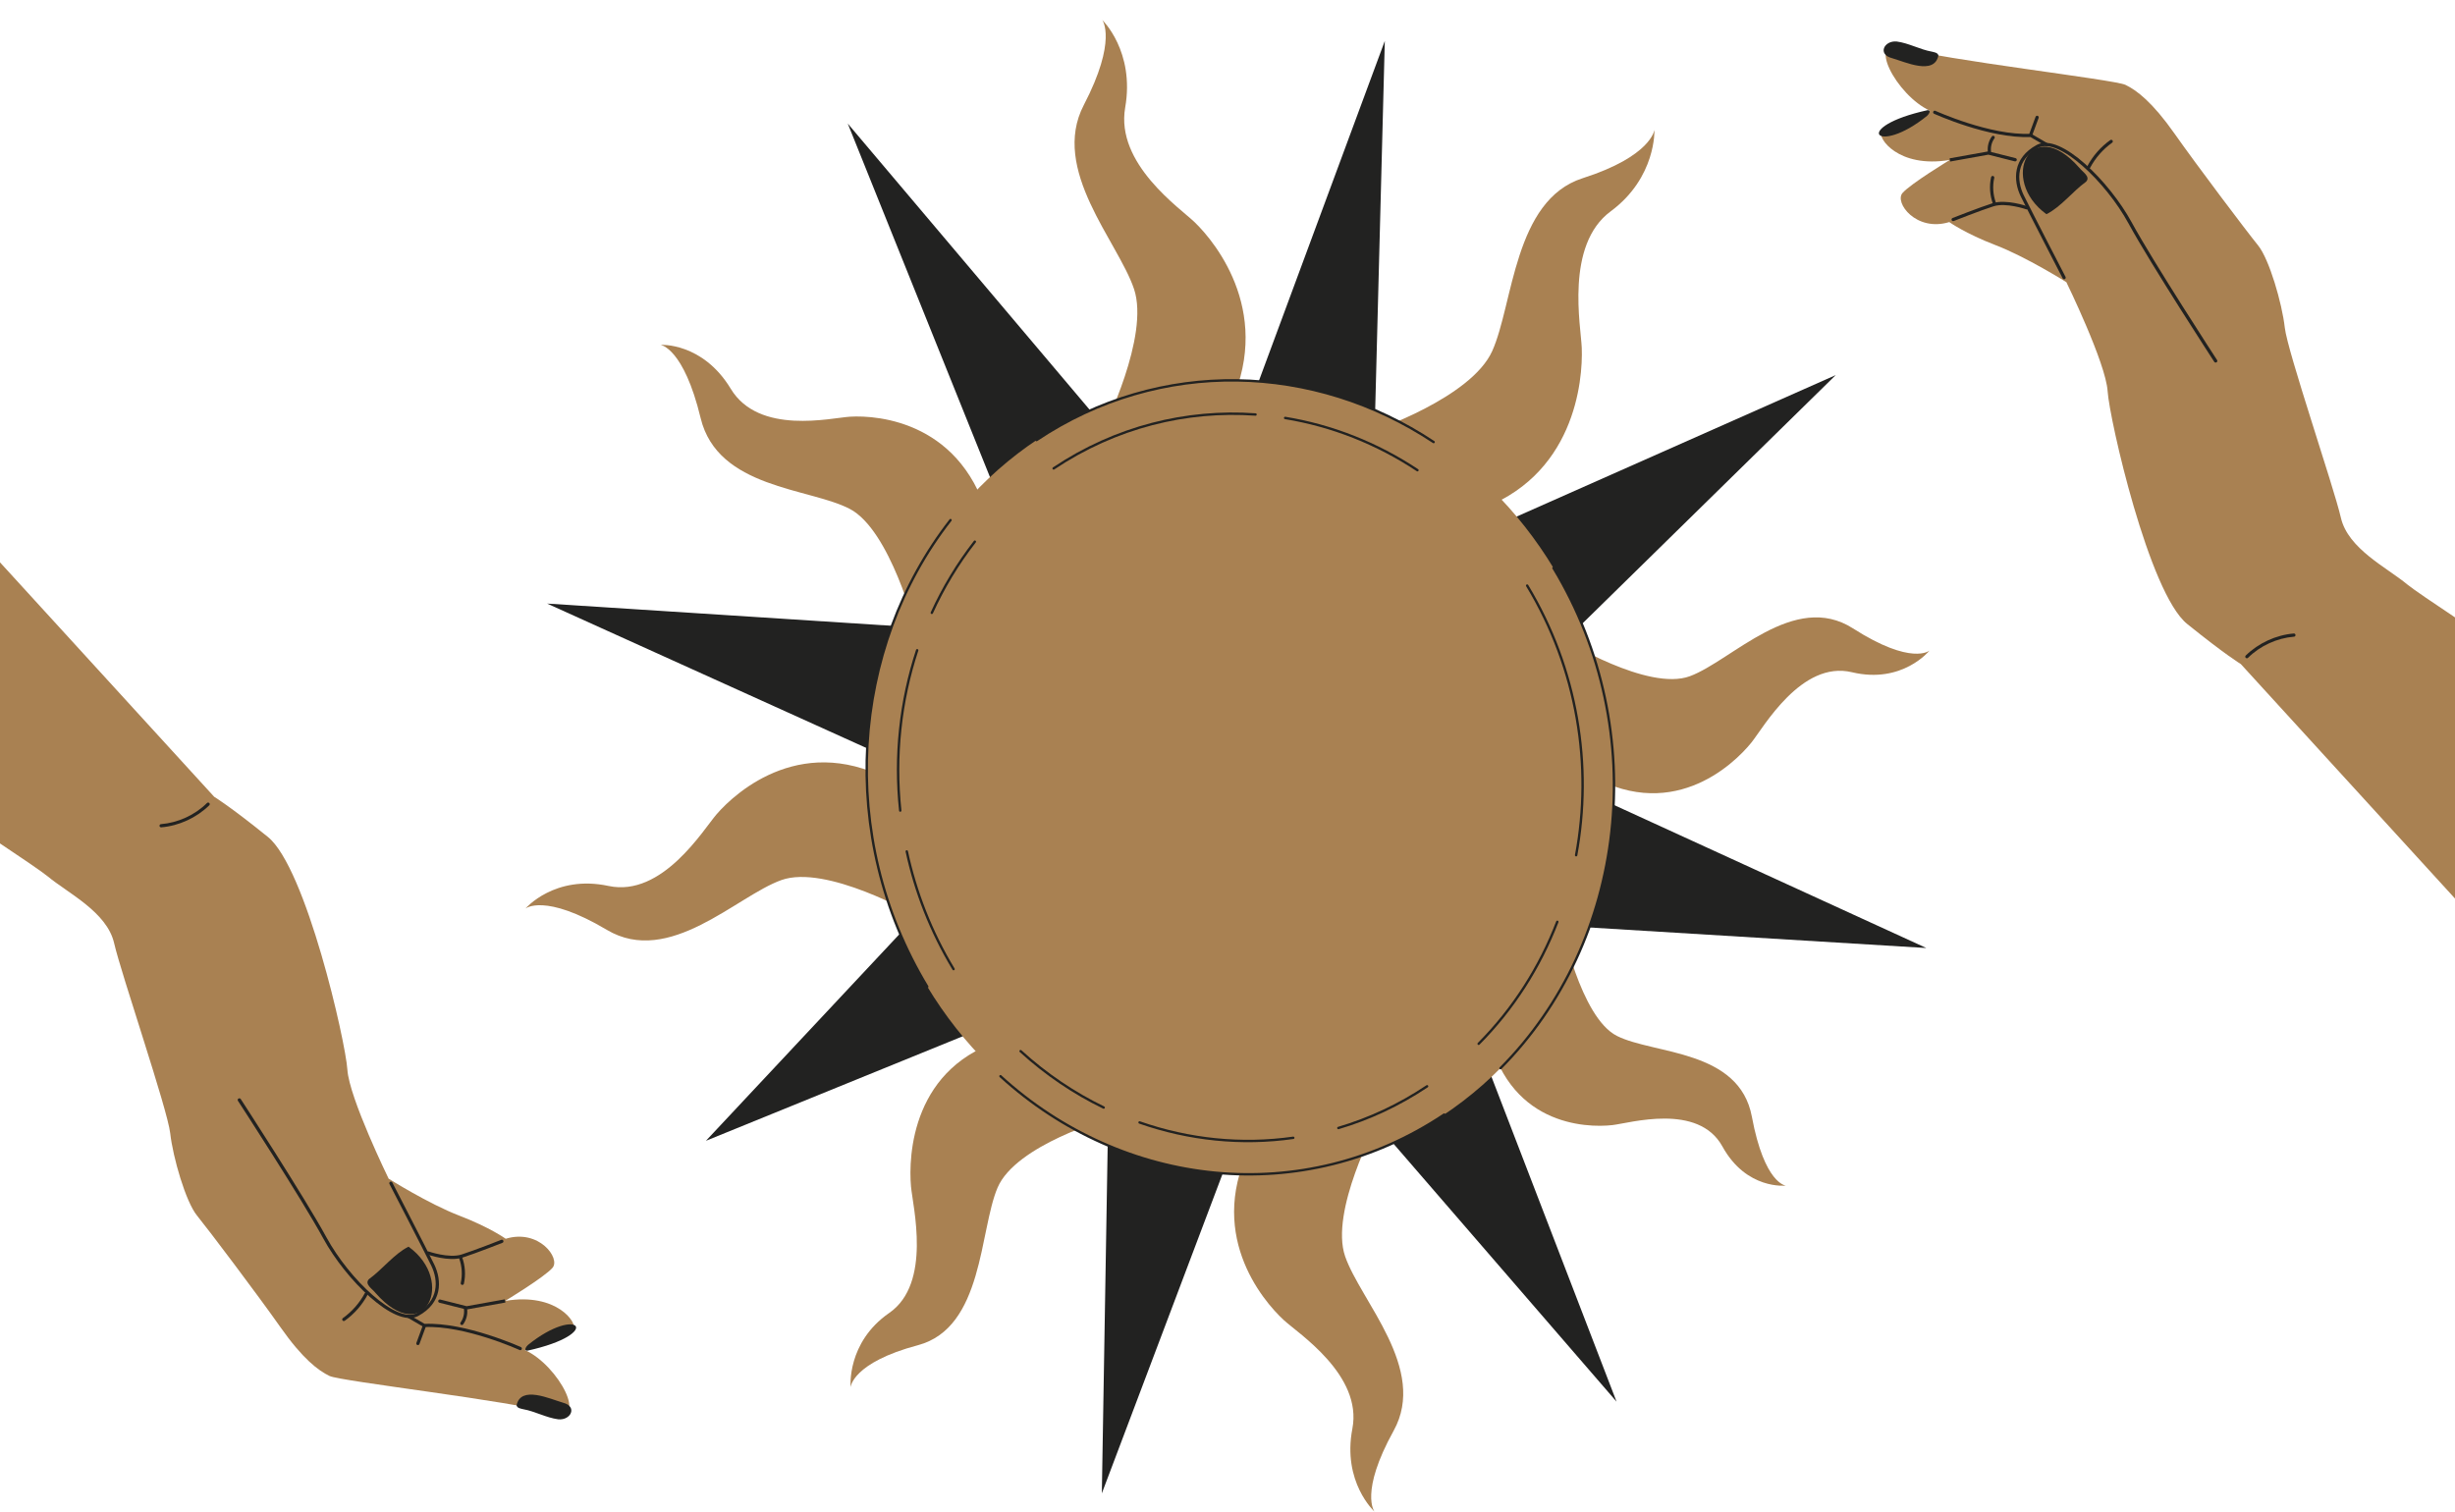<?xml version="1.0" encoding="UTF-8"?>
<svg id="Calque_2" data-name="Calque 2" xmlns="http://www.w3.org/2000/svg" xmlns:xlink="http://www.w3.org/1999/xlink" viewBox="0 0 623.62 384.03">
  <defs>
    <style>
      .cls-1 {
        clip-path: url(#clippath);
      }

      .cls-2, .cls-3 {
        fill: none;
      }

      .cls-2, .cls-4, .cls-5 {
        stroke-width: 0px;
      }

      .cls-3 {
        stroke: #222221;
        stroke-linecap: round;
        stroke-linejoin: round;
        stroke-width: .61px;
      }

      .cls-6 {
        clip-path: url(#clippath-1);
      }

      .cls-4 {
        fill: #222221;
      }

      .cls-5 {
        fill: #a98152;
      }
    </style>
    <clipPath id="clippath">
      <rect id="SVGID" class="cls-2" x="468.2" width="155.42" height="258.57"/>
    </clipPath>
    <clipPath id="clippath-1">
      <rect id="SVGID-2" data-name="SVGID" class="cls-2" y="112.58" width="155.42" height="258.57" transform="translate(155.42 483.74) rotate(180)"/>
    </clipPath>
  </defs>
  <g id="PRINT_2" data-name="PRINT 2">
    <g id="sun">
      <g>
        <g>
          <path class="cls-4" d="M255.12,130.28l-39.77-98.88,67.85,80.28s-4.43,17.97-28.07,18.6Z"/>
          <path class="cls-4" d="M375.22,264.1l35.42,92.02-63.52-73.47s4.97-17.13,28.1-18.56Z"/>
          <path class="cls-4" d="M254.54,259.22l-75.22,30.62,56.77-60.63s15.08,6.17,18.45,30.01Z"/>
          <path class="cls-4" d="M316.35,106.04l35.42-95.65-2.7,103.58s-14.98,8.88-32.72-7.93Z"/>
          <path class="cls-4" d="M314.27,288.41l-34.38,91,1.66-98.9s14.86-8.33,32.72,7.9Z"/>
          <path class="cls-4" d="M401.29,200.54l88.04,40.32-95.12-5.8s-8.24-16.16,7.08-34.53Z"/>
          <path class="cls-4" d="M229.17,194.15l-90.19-40.8,97.25,6.27s8.5,16.22-7.07,34.53Z"/>
          <path class="cls-5" d="M280.31,108.92s11.8-23.48,7.75-35.51c-4.05-12.04-21.31-30.29-12.75-46.73,8.56-16.44,4.7-21.59,4.7-21.59,0,0,8.3,7.95,5.81,22.23-2.49,14.28,13.96,25.58,17.64,29.13,5.64,5.44,20.46,23.96,8.26,47.95-12.21,24-36.96,18.25-31.41,4.51Z"/>
          <path class="cls-5" d="M349.73,285.39s-11.99,22.41-8.04,33.81c3.94,11.4,21.01,28.59,12.33,44.29-8.69,15.69-4.88,20.55-4.88,20.55,0,0-8.22-7.48-5.61-21.07s-13.72-24.18-17.37-27.53c-5.58-5.12-20.23-22.58-7.83-45.48,12.4-22.9,37.07-17.66,31.4-4.56Z"/>
          <path class="cls-5" d="M397.28,162.52s21.35,13.22,31.99,9.28c10.65-3.95,26.46-21.72,41.42-12.15,14.96,9.57,19.45,5.63,19.45,5.63,0,0-6.87,8.58-19.71,5.51-12.85-3.07-22.47,14.06-25.53,17.86-4.7,5.83-20.82,21.01-42.64,7.34-21.82-13.67-17.42-39.78-4.97-33.47Z"/>
          <path class="cls-5" d="M232.5,232.53s-22.62-13.01-34.02-8.93c-11.4,4.08-28.47,22.07-44.32,12.65-15.85-9.42-20.68-5.42-20.68-5.42,0,0,7.42-8.67,21.09-5.74,13.67,2.93,24.12-14.35,27.44-18.19,5.08-5.89,22.45-21.29,45.57-7.85,23.12,13.45,18.13,39.66,4.92,33.48Z"/>
          <path class="cls-5" d="M349.02,109.4s24.66-8.31,30.03-20.2c5.36-11.89,5.49-38.32,22.97-43.92,17.48-5.59,18.24-12.28,18.24-12.28,0,0,.51,12.11-11.12,20.7-11.62,8.59-7.54,29.31-7.34,34.7.32,8.25-1.74,33.04-27.05,41.42-25.31,8.38-39.2-14.54-25.74-20.42Z"/>
          <path class="cls-5" d="M281.55,284.2s-23.49,6.65-28.14,17.53c-4.65,10.88-3.57,35.61-20.24,40.04-16.67,4.44-17.1,10.66-17.1,10.66,0,0-1.04-11.35,9.82-18.86,10.86-7.51,5.97-27.08,5.52-32.14-.68-7.74.18-30.83,24.3-37.52,24.12-6.69,38.6,15.39,25.84,20.28Z"/>
          <path class="cls-5" d="M396.56,234.37s4.85,24.13,14.19,28.83c9.35,4.7,31.06,3.39,34.26,20.51,3.19,17.12,8.63,17.51,8.63,17.51,0,0-10,1.17-16.12-9.95-6.13-11.12-23.49-5.93-27.94-5.42-6.81.77-27.02.06-31.87-24.71-4.85-24.77,15.11-39.86,18.86-26.76Z"/>
          <path class="cls-5" d="M232.6,159.92s-6.46-25.27-16.75-30.63c-10.28-5.36-33.54-5.14-37.87-23.06-4.33-17.92-10.19-18.61-10.19-18.61,0,0,10.67-.69,17.84,11.16,7.16,11.85,25.54,7.37,30.29,7.09,7.28-.44,29.02,1.35,35.52,27.29,6.51,25.94-14.14,40.54-18.86,26.77Z"/>
          <path class="cls-4" d="M376.84,134.98l89.47-39.68-71.11,69.75s-16.76-5.1-18.36-30.07Z"/>
        </g>
        <g>
          <ellipse class="cls-5" cx="315.08" cy="197.5" rx="94.71" ry="101.02" transform="translate(-28.94 56.32) rotate(-9.77)"/>
          <path class="cls-3" d="M263.3,111.81c31.52-21.08,70.69-19.54,100.87.5"/>
          <path class="cls-3" d="M235.54,250.68c-23.08-38.19-19.44-86.05,5.91-118.54"/>
          <path class="cls-3" d="M366.85,283.18c-35.83,23.96-81.56,18.69-112.71-9.75"/>
          <path class="cls-3" d="M394.61,144.31c25.2,41.7,18.54,94.93-13.45,127.09"/>
          <path class="cls-3" d="M326.45,106.19c11.82,1.93,23.29,6.42,33.61,13.27"/>
          <path class="cls-3" d="M267.64,119.01c15.83-10.58,33.76-14.94,51.29-13.7"/>
          <path class="cls-3" d="M236.7,155.7c2.93-6.42,6.58-12.49,10.93-18.08"/>
          <path class="cls-3" d="M228.68,205.94c-1.47-13.86.04-27.8,4.3-40.73"/>
          <path class="cls-3" d="M242.22,246.22c-5.72-9.47-9.65-19.59-11.88-29.9"/>
          <path class="cls-3" d="M280.36,281.39c-7.54-3.65-14.66-8.45-21.11-14.33"/>
          <path class="cls-3" d="M328.52,289.08c-13.13,1.87-26.5.49-39.05-3.9"/>
          <path class="cls-3" d="M362.51,275.99c-7.16,4.79-14.75,8.3-22.54,10.6"/>
          <path class="cls-3" d="M395.59,234.2c-4.45,11.53-11.17,22.13-19.98,30.99"/>
          <path class="cls-3" d="M387.93,148.78c12.86,21.28,16.66,45.83,12.44,68.5"/>
        </g>
      </g>
    </g>
    <g id="hands">
      <g class="cls-1">
        <g>
          <path class="cls-5" d="M638.64,244.72l48.17-46.41s-70.17-45.54-75.3-49.81c-5.12-4.27-15.06-9.04-16.88-16.97-1.82-7.93-13.55-42.14-14.25-48.3-.69-6.16-3.94-17.38-6.78-20.88-2.85-3.5-15.52-20.29-21.2-28.37s-9.63-11.04-12.49-12.42-46.81-6.4-56.48-9.41-1.73,12.1,6.82,15.98c0,0-11.21,4.24-12.28,5.49-1.07,1.25,4.09,9.24,17.33,7.01,0,0-9.9,5.99-12.02,8.4-2.12,2.41,3.45,9.96,11.88,7.39,0,0,3.99,2.88,11.8,5.88,7.81,3,17.94,9.39,17.94,9.39,0,0,10.02,20.51,10.48,27.69.46,7.18,10.51,51.31,20.19,59.13,9.68,7.82,13.64,10.2,13.64,10.2l69.42,76.01Z"/>
          <path class="cls-4" d="M528.2,42.63c.71.98,2.95,2.24,1.7,3.54-3.46,2.5-6.34,6.38-10.06,8.25-12.19-8.8-3.97-25.86,8.36-11.78Z"/>
          <path class="cls-4" d="M489.69,27.98c.99,0,.2,1.13-.18,1.46-12.85,10.38-19.52,2.86.18-1.46Z"/>
          <path class="cls-4" d="M480.6,14.77c-3.75-.96-1.99-4.54,1.22-4.22,3.06.4,5.86,2.03,8.91,2.57.61.16,1.49.24,1.67.97-1.04,5.15-8.51,1.62-11.8.68Z"/>
          <path class="cls-4" d="M563.1,92s-.04.03-.06.05c-.19.12-.45.07-.57-.12-.16-.25-16.15-24.81-21.76-35.12-5.87-10.78-17.84-22.01-22.93-19.27-5.62,3.02-5.59,8.22-3.7,12.08,2.12,4.31,10.52,20.56,10.61,20.73.1.2.03.45-.18.55-.2.1-.45.03-.55-.18-.08-.16-8.49-16.42-10.61-20.74-2.06-4.2-2.08-9.87,4.05-13.17,6-3.23,18.53,9.47,24.05,19.61,5.6,10.28,21.57,34.82,21.73,35.06.11.17.08.39-.06.52Z"/>
          <path class="cls-4" d="M520.14,37.01c-.13.12-.33.15-.49.06l-3.9-2.26c-10.45.44-24.32-5.85-24.46-5.91-.21-.09-.3-.34-.2-.54.09-.21.34-.3.54-.2.14.06,13.94,6.32,24.2,5.83.08,0,.16.02.23.06l4,2.32c.2.11.26.37.15.56-.02.03-.04.06-.07.09Z"/>
          <path class="cls-4" d="M512.17,40.89c-.1.1-.24.14-.39.1l-6.7-1.69c-3.97.73-9.7,1.74-9.7,1.74l-.14-.81s5.81-1.02,9.79-1.76c.06-.01.12,0,.18,0l6.79,1.71c.22.06.35.28.3.5-.02.08-.06.14-.11.2Z"/>
          <path class="cls-4" d="M515.15,53.1c-.11.1-.27.14-.42.09-.05-.02-5.17-1.78-8.32-.78-3.27,1.04-10.06,3.71-10.12,3.74-.21.08-.45-.02-.53-.23-.08-.21.02-.45.23-.53.07-.03,6.88-2.71,10.18-3.76,3.41-1.09,8.62.71,8.84.78.21.07.33.31.25.52-.02.06-.06.12-.1.16Z"/>
          <path class="cls-4" d="M516.17,34.4c-.11.11-.27.15-.43.09-.21-.08-.32-.32-.24-.53l1.58-4.29c.08-.21.31-.32.53-.24.21.08.32.31.24.53l-1.58,4.29c-.02.06-.06.11-.1.15Z"/>
          <path class="cls-4" d="M530.87,42.72c-.13.12-.32.15-.48.07-.2-.11-.28-.36-.17-.56,1.4-2.62,3.41-4.92,5.83-6.64.18-.13.44-.09.57.1.13.18.09.45-.1.57-2.31,1.65-4.24,3.85-5.58,6.36-.02.04-.05.07-.08.1Z"/>
          <path class="cls-4" d="M505.65,38.81c-.06.06-.15.1-.24.11-.23.03-.43-.14-.46-.36-.16-1.36.21-2.78,1.02-3.89.13-.18.39-.22.57-.09.18.13.23.39.09.57-.68.94-1,2.15-.87,3.31.02.13-.03.26-.12.34Z"/>
          <path class="cls-4" d="M506.9,51.9s-.09.07-.14.09c-.21.08-.45-.03-.53-.24-.78-2.13-.94-4.52-.45-6.73.05-.22.27-.36.49-.31.22.05.36.27.31.49-.46,2.06-.31,4.29.41,6.27.06.16.01.33-.1.44Z"/>
          <path class="cls-4" d="M582.98,161.65c-.07.06-.15.11-.25.11-4.33.36-8.62,2.31-11.69,5.37,0,0,0,0,0,0-.16.16-.42.15-.58,0-.16-.16-.16-.42,0-.58,3.25-3.17,7.68-5.22,12.2-5.6.23-.02.43.15.44.38.01.13-.04.25-.12.33Z"/>
        </g>
      </g>
      <g class="cls-6">
        <g>
          <path class="cls-5" d="M-15.02,126.43l-48.17,46.41S6.98,218.37,12.11,222.65c5.12,4.27,15.06,9.04,16.88,16.97,1.82,7.93,13.55,42.14,14.25,48.3.69,6.16,3.94,17.38,6.78,20.88,2.85,3.5,15.52,20.29,21.2,28.37,5.67,8.08,9.63,11.04,12.49,12.42,2.86,1.37,46.81,6.4,56.48,9.41,9.67,3.01,1.73-12.1-6.82-15.98,0,0,11.21-4.24,12.28-5.49,1.07-1.25-4.09-9.24-17.33-7.01,0,0,9.9-5.99,12.02-8.4,2.12-2.41-3.45-9.96-11.88-7.39,0,0-3.99-2.88-11.8-5.88-7.81-3-17.94-9.39-17.94-9.39,0,0-10.02-20.51-10.48-27.69-.46-7.18-10.51-51.31-20.19-59.13s-13.64-10.2-13.64-10.2L-15.02,126.43Z"/>
          <path class="cls-4" d="M95.42,328.53c-.71-.98-2.95-2.24-1.7-3.54,3.46-2.5,6.34-6.38,10.06-8.25,12.19,8.8,3.97,25.86-8.36,11.79Z"/>
          <path class="cls-4" d="M133.93,343.17c-.99,0-.2-1.13.18-1.46,12.85-10.38,19.52-2.86-.18,1.46Z"/>
          <path class="cls-4" d="M143.02,356.38c3.75.96,1.99,4.54-1.22,4.22-3.06-.4-5.86-2.03-8.91-2.57-.61-.16-1.49-.24-1.67-.97,1.04-5.15,8.51-1.62,11.8-.68Z"/>
          <path class="cls-4" d="M60.52,279.16s.04-.03.06-.05c.19-.12.45-.07.57.12.16.25,16.15,24.81,21.76,35.12,5.87,10.78,17.84,22.01,22.93,19.27,5.62-3.02,5.59-8.22,3.7-12.08-2.12-4.31-10.52-20.57-10.61-20.73-.1-.2-.03-.45.18-.55.2-.1.45-.03.55.18.08.16,8.49,16.42,10.61,20.74,2.06,4.2,2.08,9.87-4.05,13.17-6,3.23-18.53-9.47-24.05-19.61-5.6-10.28-21.57-34.82-21.73-35.06-.11-.17-.08-.39.06-.52Z"/>
          <path class="cls-4" d="M103.48,334.15c.13-.12.33-.15.49-.06l3.9,2.26c10.45-.44,24.32,5.85,24.46,5.91.21.09.3.34.2.54-.09.21-.34.3-.54.2-.14-.06-13.94-6.32-24.2-5.83-.08,0-.16-.02-.23-.06l-4-2.32c-.2-.11-.26-.37-.15-.56.02-.03.04-.06.07-.09Z"/>
          <path class="cls-4" d="M111.45,330.27c.1-.1.24-.14.39-.1l6.7,1.69c3.97-.73,9.7-1.74,9.7-1.74l.14.81s-5.81,1.02-9.79,1.76c-.06.01-.12,0-.18,0l-6.79-1.71c-.22-.06-.35-.28-.3-.5.02-.08.06-.14.11-.2Z"/>
          <path class="cls-4" d="M108.47,318.05c.11-.1.27-.14.42-.09.05.02,5.17,1.78,8.32.78,3.27-1.04,10.06-3.71,10.12-3.74.21-.08.45.02.53.23.08.21-.02.45-.23.53-.07.03-6.88,2.71-10.18,3.76-3.41,1.09-8.62-.71-8.84-.78-.21-.08-.33-.31-.25-.52.02-.06.06-.12.1-.16Z"/>
          <path class="cls-4" d="M107.45,336.75c.11-.11.27-.15.43-.09.21.08.32.32.24.53l-1.58,4.29c-.08.21-.31.32-.53.24-.21-.08-.32-.31-.24-.53l1.58-4.29c.02-.06.06-.11.1-.15Z"/>
          <path class="cls-4" d="M92.75,328.43c.12-.12.32-.15.48-.07.2.11.28.36.17.56-1.4,2.62-3.41,4.92-5.83,6.64-.18.13-.44.09-.57-.1-.13-.18-.09-.45.1-.57,2.31-1.65,4.24-3.85,5.58-6.36.02-.04.05-.07.08-.1Z"/>
          <path class="cls-4" d="M117.97,332.34c.06-.06.15-.1.24-.11.23-.03.43.14.46.36.16,1.36-.21,2.78-1.02,3.89-.13.18-.39.22-.57.09-.18-.13-.23-.39-.09-.57.68-.94,1-2.15.87-3.31-.02-.13.03-.26.12-.34Z"/>
          <path class="cls-4" d="M116.72,319.25s.09-.07.14-.09c.21-.08.45.03.53.25.78,2.13.94,4.52.45,6.73-.05.22-.27.36-.49.31-.22-.05-.36-.27-.31-.49.46-2.06.31-4.29-.41-6.27-.06-.16-.01-.33.1-.44Z"/>
          <path class="cls-4" d="M40.64,209.5c.07-.06.15-.11.25-.11,4.33-.36,8.62-2.31,11.69-5.37h0c.16-.16.42-.16.58,0,.16.16.16.42,0,.58-3.25,3.17-7.68,5.22-12.2,5.6-.23.02-.43-.15-.44-.38-.01-.13.04-.25.12-.33Z"/>
        </g>
      </g>
    </g>
  </g>
</svg>
